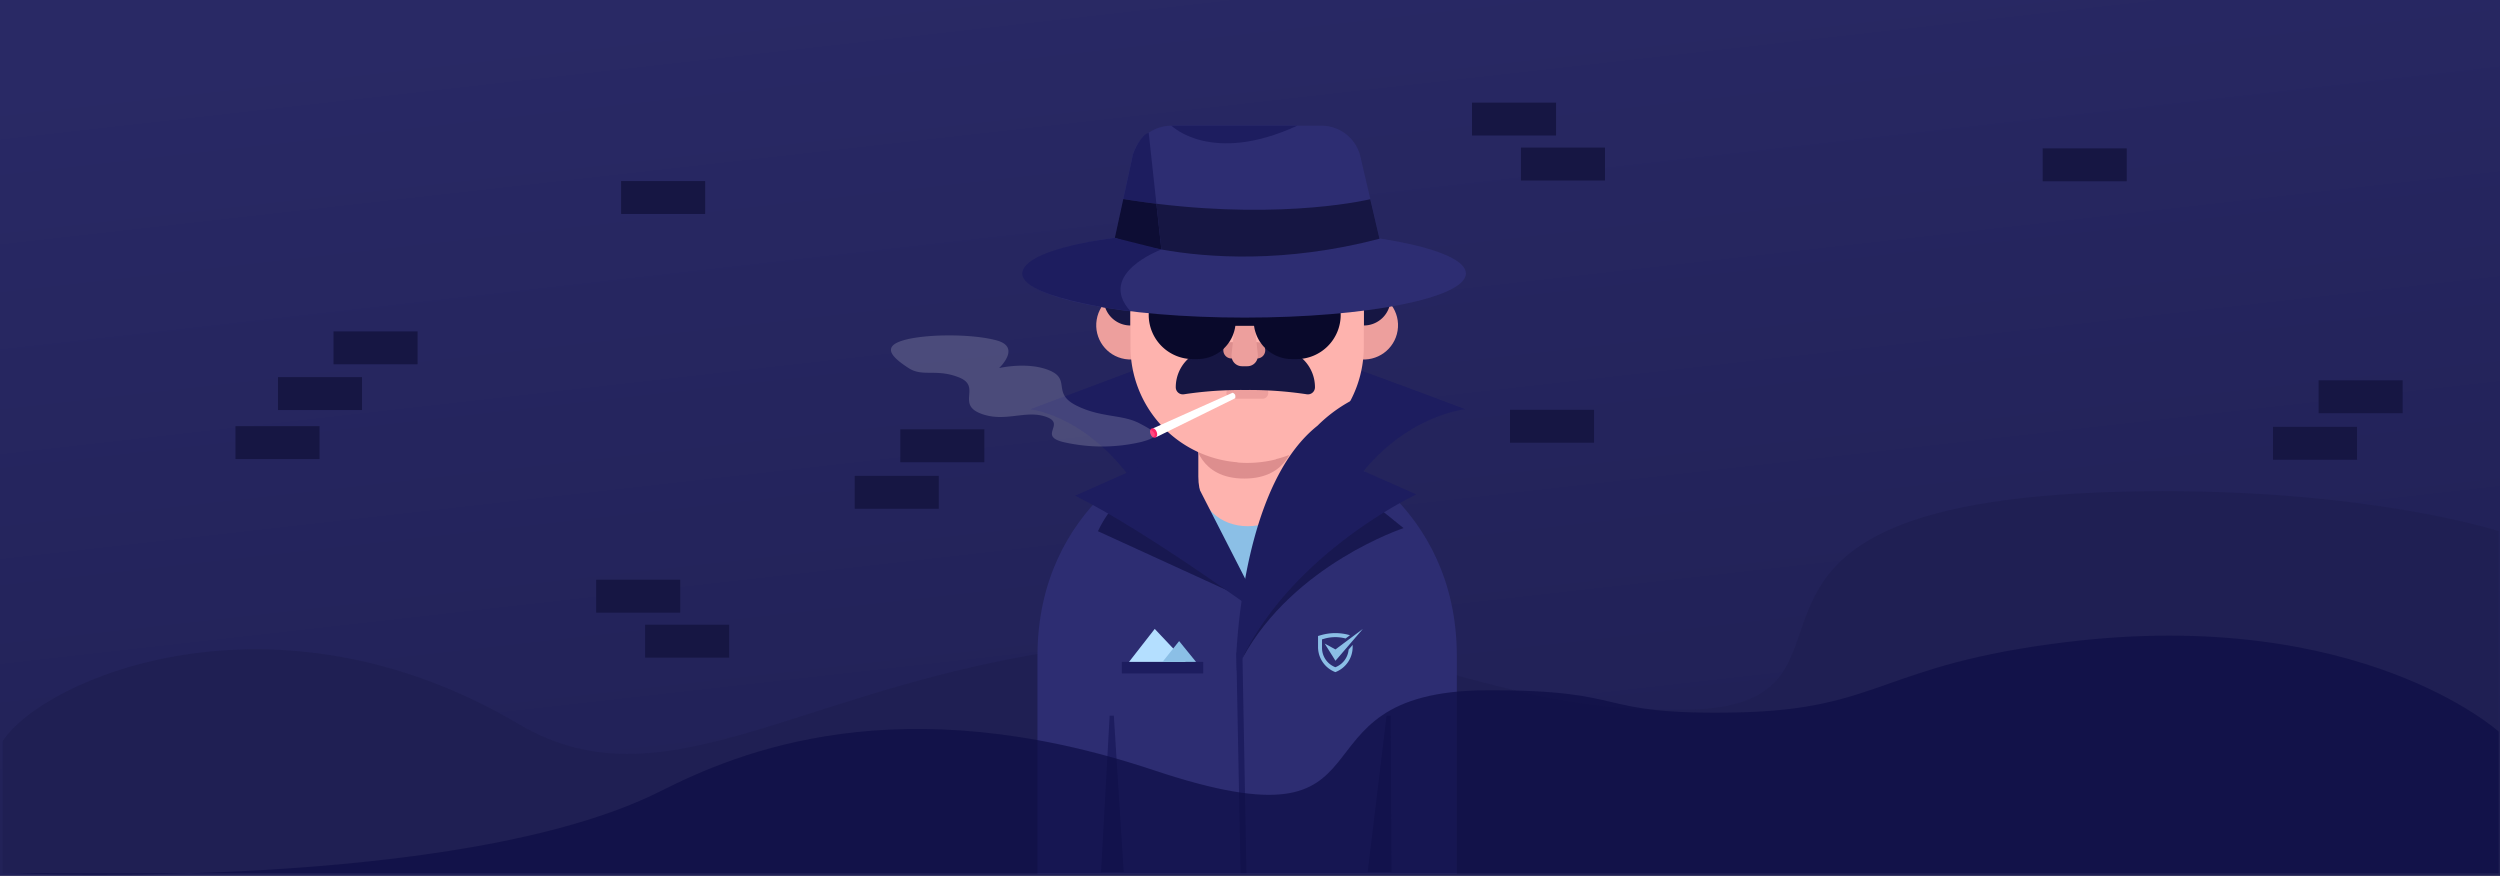 <svg xmlns="http://www.w3.org/2000/svg" xmlns:xlink="http://www.w3.org/1999/xlink" width="765" height="268" viewBox="0 0 765 268"><rect x="0" y="0" width="765" height="268" fill="#808080" stroke="none"/><defs><style>.a{fill:url(#a);}.b{fill:#1f1f53;}.c{fill:#2d2d72;}.d{fill:#181850;}.e{fill:#1d1d5f;}.f,.o{fill:#8bbfe6;}.g{fill:#feb3ae;}.h{fill:#dd8e8e;}.i{fill:#ed9f9d;}.j{fill:#161643;}.k{fill:#09092b;}.l{fill:#150d03;}.m{fill:#0d0d34;}.n{fill:#b4dfff;}.o{stroke:rgba(0,0,0,0);}.p{fill:#0e0e45;opacity:0.7;}.q,.s{fill:#fff;}.r{fill:#ff2467;}.s{opacity:0.172;}</style><linearGradient id="a" x1="0.979" y1="2.061" x2="0.306" gradientUnits="objectBoundingBox"><stop offset="0" stop-color="#161643"/><stop offset="1" stop-color="#292965"/></linearGradient></defs><g transform="translate(-258 -67)"><rect class="a" width="765" height="268" transform="translate(258 67)"/><g transform="translate(504.027 32.519)"><path class="b" d="M-.027,387.982v-26.81c12.383-19.221,83-49.592,157.9-5.282,46.526,27.526,89.518-14.981,179.995-24.328s110.021,21.106,177.227,19.948-10.736-64.8,139.081-66.833c69.34-.943,109.6,12.193,109.6,12.193V401.557H-.027Z" transform="translate(-245.202 -99.851)"/><g transform="translate(66.786 72.943)"><path class="c" d="M220.065,261.142h-48.9s-39.713,15.956-39.713,63.293v66.428H259.778V324.435C259.778,277.1,220.065,261.142,220.065,261.142Z" transform="translate(-126.8 -162.074)"/><path class="d" d="M179.893,283.824s-6.426,1.761-9.077,4.512a36.216,36.216,0,0,0-5.314,8.182l46.2,21.146Z" transform="translate(-142.343 -172.428)"/><path class="e" d="M193.929,193.19s-20.7,7.348-66.563,24.633c0,0,20.146,2.077,35.239,28.037H194.88Z" transform="translate(-124.936 -131.057)"/><path class="e" d="M244.93,193.19s23.142,7.336,68.827,24.633c0,0-22.408,2.077-37.5,28.037H243.98Z" transform="translate(-178.166 -131.057)"/><path class="e" d="M171.148,411.008l3.032,47.863-6.955.054,2.639-47.9Z" transform="translate(-143.13 -230.482)"/><path class="e" d="M324.4,411.026l.231,47.889-7.3-.027,5.79-47.871Z" transform="translate(-211.647 -230.486)"/><path class="e" d="M244.71,441.025l-1.294-67.462L245.223,371l1.294,69.993Z" transform="translate(-177.908 -212.221)"/><rect class="e" width="24.906" height="3.542" transform="translate(30.466 164.067)"/><path class="f" d="M203.093,283.824l28.5,34.872,20.843-34.872Z" transform="translate(-159.502 -172.428)"/><path class="g" d="M245.891,230.892H228.409c-3.531,0-6.394,3.214-6.394,7.178V255.7c0,9.384,6.776,15.123,15.135,15.123s15.135-5.739,15.135-15.123V238.07C252.286,234.106,249.423,230.892,245.891,230.892Z" transform="translate(-168.139 -148.266)"/><path class="h" d="M220.047,256.676s1.226,11.341,15.136,11.341,15.136-11.341,15.136-11.341Z" transform="translate(-167.241 -160.036)"/><g transform="translate(0.365)"><circle class="i" cx="10.477" cy="10.477" r="10.477" transform="matrix(0.159, -0.987, 0.987, 0.159, 20.736, 69.743)"/><circle class="i" cx="10.477" cy="10.477" r="10.477" transform="matrix(0.159, -0.987, 0.987, 0.159, 92.138, 69.743)"/><path class="j" d="M0,0H8.189a0,0,0,0,1,0,0V16.051a0,0,0,0,1,0,0h0A8.189,8.189,0,0,1,0,7.862V0A0,0,0,0,1,0,0Z" transform="translate(24.56 45.086)"/><path class="j" d="M8.189,0h0a0,0,0,0,1,0,0V16.051a0,0,0,0,1,0,0H0a0,0,0,0,1,0,0V8.189A8.189,8.189,0,0,1,8.189,0Z" transform="translate(112.339 61.137) rotate(180)"/><path class="g" d="M216.605,190.01l-.063.061c.982.08,1.972.132,2.975.132h0a36.058,36.058,0,0,0,8.737-1.071c.013-.024.023-.049.035-.074a35.453,35.453,0,0,0,26.93-34.3V113.307c0-19.539-15.984-16.426-35.7-16.426h0c-19.717,0-35.7-3.113-35.7,16.426v41.452A35.5,35.5,0,0,0,216.605,190.01Z" transform="translate(-151.069 -87.012)"/><path class="i" d="M248.86,229.623H239.6a1.778,1.778,0,0,1-1.778-1.778h0a1.779,1.779,0,0,1,1.778-1.778h9.257a1.779,1.779,0,0,1,1.778,1.778h0A1.778,1.778,0,0,1,248.86,229.623Z" transform="translate(-175.721 -146.063)"/><path class="j" d="M241.184,204.2a39.945,39.945,0,0,0-10.572.3,39.944,39.944,0,0,0-10.572-.3,11.862,11.862,0,0,0-10.726,11.836h0a2.165,2.165,0,0,0,2.5,2.142,117.554,117.554,0,0,1,18.03-1.319v0l.767,0,.767,0v0a117.554,117.554,0,0,1,18.03,1.319,2.165,2.165,0,0,0,2.5-2.142h0A11.862,11.862,0,0,0,241.184,204.2Z" transform="translate(-162.707 -135.989)"/><g transform="translate(36.371 50.71)"><path class="h" d="M241.1,203.234a2.5,2.5,0,1,1-2.5-2.5A2.5,2.5,0,0,1,241.1,203.234Z" transform="translate(-211.308 -185.212)"/><path class="h" d="M255.489,203.234a2.5,2.5,0,1,1-2.5-2.5A2.5,2.5,0,0,1,255.489,203.234Z" transform="translate(-217.876 -185.212)"/><path class="i" d="M245.548,202.322h-1.634a3.212,3.212,0,0,1-3.188-3.611l.817-7.835a3.212,3.212,0,0,1,3.187-2.814h0a3.212,3.212,0,0,1,3.188,2.814l.817,7.835A3.212,3.212,0,0,1,245.548,202.322Z" transform="translate(-213.405 -179.426)"/><g transform="translate(1.957)"><path class="k" d="M7.192,0h11.36a8.06,8.06,0,0,1,8.06,8.06v.933A11.722,11.722,0,0,1,14.89,20.716H13.524A13.524,13.524,0,0,1,0,7.192v0A7.192,7.192,0,0,1,7.192,0Z" transform="translate(0 0)"/><path class="k" d="M13.523,0H14.89A11.722,11.722,0,0,1,26.612,11.722v.933a8.06,8.06,0,0,1-8.06,8.06H7.192A7.192,7.192,0,0,1,0,13.523v0A13.523,13.523,0,0,1,13.523,0Z" transform="translate(58.746 20.716) rotate(180)"/><rect class="k" width="6.741" height="4.876" transform="translate(25.879 5.653)"/></g><rect class="l" width="11.659" height="5.239" rx="2.265" transform="translate(0 0.012)"/><rect class="l" width="11.659" height="5.239" rx="2.265" transform="translate(50.808 0)"/></g><ellipse class="c" cx="67.695" cy="13.513" rx="67.695" ry="13.513" transform="translate(0 31.7)"/><path class="c" d="M173,118.108l6.451-29.587a12.254,12.254,0,0,1,11.972-9.643h45.887a12.254,12.254,0,0,1,11.934,9.472l6.936,29.759Z" transform="translate(-146.132 -78.877)"/></g><path class="e" d="M184.453,261.142l-31.821,14.15c21.914,10.808,58.186,37.4,58.186,37.4Z" transform="translate(-136.469 -162.074)"/><path class="e" d="M206.9,78.877s12.145,12.142,38.487,0Z" transform="translate(-161.239 -78.877)"/><path class="d" d="M284.077,287.4l12.17,9.8s-33.556,11.046-49.208,39.67C247.039,336.871,258.628,294.913,284.077,287.4Z" transform="translate(-179.562 -174.061)"/><g transform="translate(28.316 2.175)"><path class="j" d="M199.93,135.653c14.146,2.523,37.861,4.264,66.748-3.293l-2.822-12.1s-25.44,6.272-65.446,1.384l1.52,14.012Z" transform="translate(-185.681 -99.941)"/><path class="e" d="M187.72,104.579l-2.354-21.7c-1.964.316-4.73,5.33-5.006,7.468l-5.371,24.672,2.59-11.878Q182.792,103.983,187.72,104.579Z" transform="translate(-174.99 -82.879)"/></g><path class="m" d="M189.24,135.608,187.72,121.6q-4.927-.6-10.14-1.438l-2.59,11.878q1.059.368,2.063.688a102.384,102.384,0,0,0,12.187,2.885Z" transform="translate(-146.674 -97.72)"/><path class="e" d="M165.46,145.583s-19.93,7.325-9.452,18.9c0,0-37.167-4.332-32.749-12.947,3.469-6.763,27.951-9.526,27.951-9.526" transform="translate(-122.895 -107.695)"/><path class="n" d="M183.009,372.258l7.86-10.085,9.52,10.085Z" transform="translate(-150.335 -208.191)"/><path class="f" d="M201.857,375.39l5.081-6.355,5.164,6.355Z" transform="translate(-158.938 -211.323)"/><g transform="translate(90.508 153.986)"><g transform="translate(0 0)"><path class="o" d="M5.295,11.934h0A8.235,8.235,0,0,1,0,4.238V.876L.867.625a15.9,15.9,0,0,1,8.854,0l.047.014-1.338,1a12.25,12.25,0,0,0-6.547.076l-.668.194V4.5A6.345,6.345,0,0,0,5.3,10.431,6.343,6.343,0,0,0,9.351,5.042L10.589,3.6v.637a8.235,8.235,0,0,1-5.3,7.7Z" transform="translate(0 1.289)"/><g transform="translate(2.026)"><path class="f" d="M109.591,374.327l3.3,5.271,8.384-9.747h0l-8.386,6.28Z" transform="translate(-109.591 -369.85)"/></g></g></g><g transform="translate(65.533 80.003)"><path class="e" d="M298.525,258.9l-19.443-8.632,10.495-24.2a44.27,44.27,0,0,0-21.3,11.794c-19.614,15.558-23.884,53.847-24.812,69.23l.083,5.75C258.391,277.595,298.525,258.9,298.525,258.9Z" transform="translate(-243.463 -226.066)"/></g></g><g transform="translate(204.401 65.878)"><rect class="j" width="25.722" height="10.07"/><rect class="j" width="25.722" height="10.07" transform="translate(14.979 13.767)"/></g><g transform="translate(-63.599 211.878)"><rect class="j" width="25.722" height="10.07"/><rect class="j" width="25.722" height="10.07" transform="translate(14.979 13.767)"/></g><rect class="j" width="25.722" height="10.07" transform="translate(216.032 159.884)"/><rect class="j" width="25.722" height="10.07" transform="translate(379.032 79.884)"/><rect class="j" width="25.722" height="10.07" transform="translate(-55.968 89.884)"/><rect class="j" width="25.722" height="10.07" transform="translate(-143.968 135.884)"/><rect class="j" width="25.722" height="10.07" transform="translate(-160.968 149.884)"/><rect class="j" width="25.722" height="10.07" transform="translate(-173.968 164.884)"/><g transform="translate(15.514 165.856)"><rect class="j" width="25.722" height="10.07" transform="translate(13.948 0)"/><rect class="j" width="25.722" height="10.07" transform="translate(0 14.236)"/></g><g transform="translate(449.514 150.856)"><rect class="j" width="25.722" height="10.07" transform="translate(13.948 0)"/><rect class="j" width="25.722" height="10.07" transform="translate(0 14.236)"/></g><path class="p" d="M97.186,438.664s136.6,5.8,197.938-25.172c23.874-12.055,72.816-32.385,150.939-6.31s37.787-24.258,101.733-24.5c45.236-.172,31.556,7.625,76.215,6.787S667.9,374.9,725.245,367.917c89.822-10.933,132.231,27.4,132.231,27.4v43.362H289.915Z" transform="translate(-338.9 -136.974)"/><path class="q" d="M131.928,156.35l-24.3,11.967-.809-2.772,24.318-10.881a1.387,1.387,0,0,1,.791.642A2.007,2.007,0,0,1,131.928,156.35Z"/><ellipse class="r" cx="1" cy="1.5" rx="1" ry="1.5" transform="translate(105.484 165.965) rotate(-22)"/><path class="s" d="M95.08,168.747a52.548,52.548,0,0,1-23.766,0c-7.845-1.935,1.033-5.555-5.3-7.741S53.412,162.9,46,160s.373-8.239-6.553-11.022-11.127-.047-15.453-2.868-8.631-6.313-1.852-8.417,21.581-2.1,28.969,0,.584,8.417.584,8.417,8.763-2.063,15.424.721.643,6.951,8.213,10.741,13.995,2.655,19.326,5.448S101.6,167.059,95.08,168.747Z" transform="translate(8 1)"/></g></g></svg>